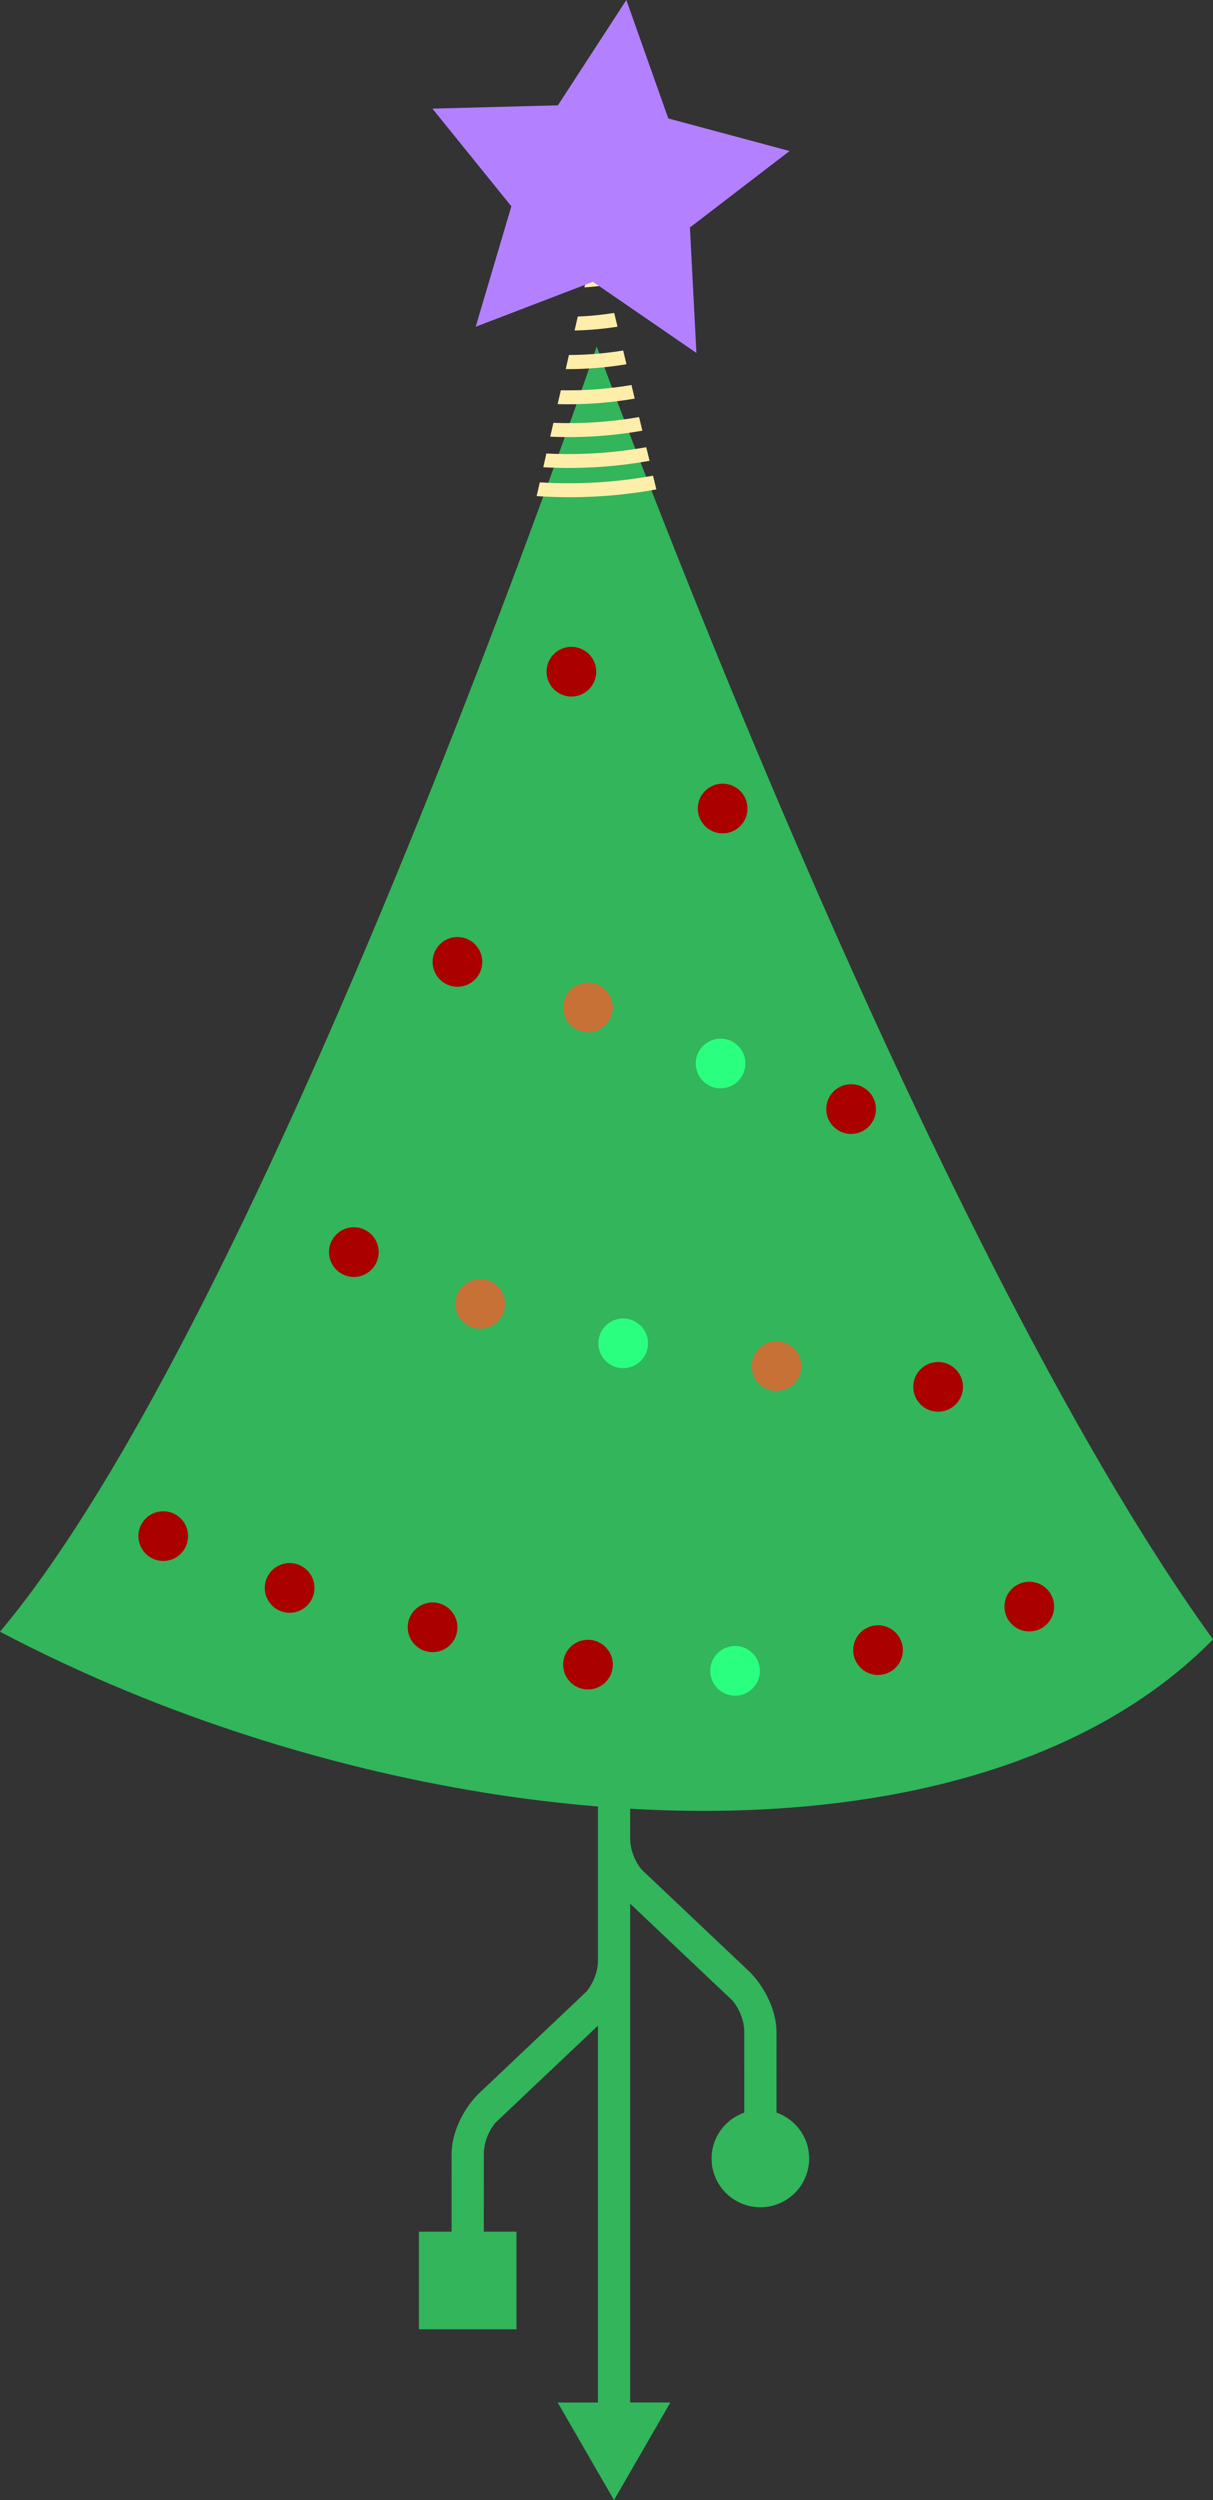 <?xml version="1.0" encoding="UTF-8" standalone="no"?>
<!-- Created with Inkscape (http://www.inkscape.org/) -->

<svg
   xmlns:dc="http://purl.org/dc/elements/1.1/"
   xmlns:cc="http://creativecommons.org/ns#"
   xmlns:rdf="http://www.w3.org/1999/02/22-rdf-syntax-ns#"
   xmlns:svg="http://www.w3.org/2000/svg"
   xmlns="http://www.w3.org/2000/svg"
   xmlns:sodipodi="http://sodipodi.sourceforge.net/DTD/sodipodi-0.dtd"
   xmlns:inkscape="http://www.inkscape.org/namespaces/inkscape"
   width="295.7"
   height="609.167"
   id="svg2"
   version="1.1"
   inkscape:version="0.48.2 r9819"
   sodipodi:docname="Icon!.svg"
   inkscape:export-filename="/Users/jacob/Dropbox/Unit of Creativity/Clients/Treeduino/Jacob's Seecrit Design Clubhouse/Icon!.png"
   inkscape:export-xdpi="37.822163"
   inkscape:export-ydpi="37.822163">
  <rect width="100%" height="100%" fill="#333333" stroke="none"/>
  <defs
     id="defs4">
    <inkscape:path-effect
       effect="spiro"
       id="path-effect2998"
       is_visible="true" />
    <inkscape:path-effect
       effect="spiro"
       id="path-effect2994"
       is_visible="true" />
  </defs>
  <sodipodi:namedview
     id="base"
     pagecolor="#ffffff"
     bordercolor="#666666"
     borderopacity="1.0"
     inkscape:pageopacity="0.0"
     inkscape:pageshadow="2"
     inkscape:zoom="0.7"
     inkscape:cx="103.4506"
     inkscape:cy="325.08824"
     inkscape:document-units="px"
     inkscape:current-layer="layer1"
     showgrid="false"
     fit-margin-top="0"
     fit-margin-left="0"
     fit-margin-right="0"
     fit-margin-bottom="0"
     inkscape:window-width="1127"
     inkscape:window-height="769"
     inkscape:window-x="215"
     inkscape:window-y="34"
     inkscape:window-maximized="0" />
  <g
     inkscape:label="Layer 1"
     inkscape:groupmode="layer"
     id="layer1"
     transform="translate(-60.609,-394.166)">
    <path
       inkscape:connector-curvature="0"
       d="m 210.291,1003.332 13.732,-23.779 -9.796,0 0,-121.539 25.002,23.665 c 1.614,2.014 2.747,4.649 2.809,7.36 0,10.966 0.003,17.478 0.008,19.875 -4.629,1.625 -7.97,5.989 -7.97,11.178 0,6.564 5.326,11.89 11.892,11.89 6.569,0 11.893,-5.326 11.893,-11.89 0,-5.188 -3.339,-9.553 -7.965,-11.178 l 0.003,-19.642 c 0,-5.323 -2.921,-10.902 -6.345,-14.452 0.102,0.097 0.21,0.198 -0.002,-0.006 -0.085,-0.075 -26.524,-25.108 -26.524,-25.108 -1.612,-2.01 -2.737,-4.643 -2.802,-7.352 l 0,-13.749 c 9.083,-1.822 15.926,-9.843 15.926,-19.465 0,-10.97 -8.892,-19.861 -19.858,-19.861 -10.969,0 -19.862,8.892 -19.862,19.861 0,9.623 6.849,17.644 15.939,19.466 l 0,13.508 c 0,0.035 -0.002,0.069 0,0.105 l 0,29.878 c -0.069,2.704 -1.196,5.334 -2.809,7.342 0,0 -26.437,25.027 -26.523,25.104 -0.212,0.201 -0.102,0.101 -0.002,0.002 -3.423,3.55 -6.342,9.131 -6.342,14.455 l 0.004,18.929 -7.973,0 0,23.785 23.782,0 0,-23.785 -7.962,0 c 0,0 0.009,-4.986 0.009,-19.161 0.062,-2.711 1.193,-5.349 2.808,-7.362 l 25.007,-23.67 0,91.817 -9.811,0 13.73,23.779 z"
       id="path1334"
       style="fill:#32b55b;fill-opacity:1" />
    <path
       style="fill:#32b55b;fill-opacity:1;stroke:none"
       d="m 206.071,478.596 c 0,0 -80.398,235.737 -145.462,313.147 99.142,52.209 235.459,63.22 295.7,1.877 C 285.121,695.134 206.071,478.596 206.071,478.596 z"
       id="path3012"
       inkscape:connector-curvature="0"
       sodipodi:nodetypes="cccc" />
    <path
       sodipodi:type="arc"
       style="fill:#aa0000;fill-opacity:1;fill-rule:nonzero;stroke:none"
       id="path3788"
       sodipodi:cx="239.40616"
       sodipodi:cy="136.32977"
       sodipodi:rx="11.111678"
       sodipodi:ry="11.111678"
       d="m 250.518,136.33 c 0,6.137 -4.975,11.112 -11.112,11.112 -6.137,0 -11.112,-4.975 -11.112,-11.112 0,-6.137 4.975,-11.112 11.112,-11.112 6.137,0 11.112,4.975 11.112,11.112 z"
       transform="matrix(0.545,0,0,0.545,69.425,483.531)" />
    <path
       transform="matrix(0.545,0,0,0.545,106.296,516.866)"
       d="m 250.518,136.33 c 0,6.137 -4.975,11.112 -11.112,11.112 -6.137,0 -11.112,-4.975 -11.112,-11.112 0,-6.137 4.975,-11.112 11.112,-11.112 6.137,0 11.112,4.975 11.112,11.112 z"
       sodipodi:ry="11.111678"
       sodipodi:rx="11.111678"
       sodipodi:cy="136.32977"
       sodipodi:cx="239.40616"
       id="path3790"
       style="fill:#aa0000;fill-opacity:1;fill-rule:nonzero;stroke:none"
       sodipodi:type="arc" />
    <path
       sodipodi:type="arc"
       style="fill:#aa0000;fill-opacity:1;fill-rule:nonzero;stroke:none"
       id="path3792"
       sodipodi:cx="239.40616"
       sodipodi:cy="136.32977"
       sodipodi:rx="11.111678"
       sodipodi:ry="11.111678"
       d="m 250.518,136.33 c 0,6.137 -4.975,11.112 -11.112,11.112 -6.137,0 -11.112,-4.975 -11.112,-11.112 0,-6.137 4.975,-11.112 11.112,-11.112 6.137,0 11.112,4.975 11.112,11.112 z"
       transform="matrix(0.545,0,0,0.545,41.646,554.241)" />
    <path
       transform="matrix(0.545,0,0,0.545,73.466,565.353)"
       d="m 250.518,136.33 c 0,6.137 -4.975,11.112 -11.112,11.112 -6.137,0 -11.112,-4.975 -11.112,-11.112 0,-6.137 4.975,-11.112 11.112,-11.112 6.137,0 11.112,4.975 11.112,11.112 z"
       sodipodi:ry="11.111678"
       sodipodi:rx="11.111678"
       sodipodi:cy="136.32977"
       sodipodi:cx="239.40616"
       id="path3794"
       style="fill:#c87137;fill-opacity:1;fill-rule:nonzero;stroke:none"
       sodipodi:type="arc" />
    <path
       transform="matrix(0.545,0,0,0.545,105.791,578.99)"
       d="m 250.518,136.33 c 0,6.137 -4.975,11.112 -11.112,11.112 -6.137,0 -11.112,-4.975 -11.112,-11.112 0,-6.137 4.975,-11.112 11.112,-11.112 6.137,0 11.112,4.975 11.112,11.112 z"
       sodipodi:ry="11.111678"
       sodipodi:rx="11.111678"
       sodipodi:cy="136.32977"
       sodipodi:cx="239.40616"
       id="path3796"
       style="fill:#2aff80;fill-opacity:1;fill-rule:nonzero;stroke:none"
       sodipodi:type="arc" />
    <path
       sodipodi:type="arc"
       style="fill:#aa0000;fill-opacity:1;fill-rule:nonzero;stroke:none"
       id="path3798"
       sodipodi:cx="239.40616"
       sodipodi:cy="136.32977"
       sodipodi:rx="11.111678"
       sodipodi:ry="11.111678"
       d="m 250.518,136.33 c 0,6.137 -4.975,11.112 -11.112,11.112 -6.137,0 -11.112,-4.975 -11.112,-11.112 0,-6.137 4.975,-11.112 11.112,-11.112 6.137,0 11.112,4.975 11.112,11.112 z"
       transform="matrix(0.545,0,0,0.545,137.61,590.102)" />
    <path
       transform="matrix(0.545,0,0,0.545,16.392,624.952)"
       d="m 250.518,136.33 c 0,6.137 -4.975,11.112 -11.112,11.112 -6.137,0 -11.112,-4.975 -11.112,-11.112 0,-6.137 4.975,-11.112 11.112,-11.112 6.137,0 11.112,4.975 11.112,11.112 z"
       sodipodi:ry="11.111678"
       sodipodi:rx="11.111678"
       sodipodi:cy="136.32977"
       sodipodi:cx="239.40616"
       id="path3800"
       style="fill:#aa0000;fill-opacity:1;fill-rule:nonzero;stroke:none"
       sodipodi:type="arc" />
    <path
       sodipodi:type="arc"
       style="fill:#c87137;fill-opacity:1;fill-rule:nonzero;stroke:none"
       id="path3802"
       sodipodi:cx="239.40616"
       sodipodi:cy="136.32977"
       sodipodi:rx="11.111678"
       sodipodi:ry="11.111678"
       d="m 250.518,136.33 c 0,6.137 -4.975,11.112 -11.112,11.112 -6.137,0 -11.112,-4.975 -11.112,-11.112 0,-6.137 4.975,-11.112 11.112,-11.112 6.137,0 11.112,4.975 11.112,11.112 z"
       transform="matrix(0.545,0,0,0.545,47.202,637.579)" />
    <path
       sodipodi:type="arc"
       style="fill:#2aff80;fill-opacity:1;fill-rule:nonzero;stroke:none"
       id="path3804"
       sodipodi:cx="239.40616"
       sodipodi:cy="136.32977"
       sodipodi:rx="11.111678"
       sodipodi:ry="11.111678"
       d="m 250.518,136.33 c 0,6.137 -4.975,11.112 -11.112,11.112 -6.137,0 -11.112,-4.975 -11.112,-11.112 0,-6.137 4.975,-11.112 11.112,-11.112 6.137,0 11.112,4.975 11.112,11.112 z"
       transform="matrix(0.545,0,0,0.545,82.052,647.176)" />
    <path
       transform="matrix(0.545,0,0,0.545,119.428,652.731)"
       d="m 250.518,136.33 c 0,6.137 -4.975,11.112 -11.112,11.112 -6.137,0 -11.112,-4.975 -11.112,-11.112 0,-6.137 4.975,-11.112 11.112,-11.112 6.137,0 11.112,4.975 11.112,11.112 z"
       sodipodi:ry="11.111678"
       sodipodi:rx="11.111678"
       sodipodi:cy="136.32977"
       sodipodi:cx="239.40616"
       id="path3806"
       style="fill:#c87137;fill-opacity:1;fill-rule:nonzero;stroke:none"
       sodipodi:type="arc" />
    <path
       sodipodi:type="arc"
       style="fill:#aa0000;fill-opacity:1;fill-rule:nonzero;stroke:none"
       id="path3808"
       sodipodi:cx="239.40616"
       sodipodi:cy="136.32977"
       sodipodi:rx="11.111678"
       sodipodi:ry="11.111678"
       d="m 250.518,136.33 c 0,6.137 -4.975,11.112 -11.112,11.112 -6.137,0 -11.112,-4.975 -11.112,-11.112 0,-6.137 4.975,-11.112 11.112,-11.112 6.137,0 11.112,4.975 11.112,11.112 z"
       transform="matrix(0.545,0,0,0.545,158.824,657.782)" />
    <path
       sodipodi:type="arc"
       style="fill:#aa0000;fill-opacity:1;fill-rule:nonzero;stroke:none"
       id="path3810"
       sodipodi:cx="239.40616"
       sodipodi:cy="136.32977"
       sodipodi:rx="11.111678"
       sodipodi:ry="11.111678"
       d="m 250.518,136.33 c 0,6.137 -4.975,11.112 -11.112,11.112 -6.137,0 -11.112,-4.975 -11.112,-11.112 0,-6.137 4.975,-11.112 11.112,-11.112 6.137,0 11.112,4.975 11.112,11.112 z"
       transform="matrix(0.545,0,0,0.545,-30.075,694.148)" />
    <path
       transform="matrix(0.545,0,0,0.545,0.735,706.774)"
       d="m 250.518,136.33 c 0,6.137 -4.975,11.112 -11.112,11.112 -6.137,0 -11.112,-4.975 -11.112,-11.112 0,-6.137 4.975,-11.112 11.112,-11.112 6.137,0 11.112,4.975 11.112,11.112 z"
       sodipodi:ry="11.111678"
       sodipodi:rx="11.111678"
       sodipodi:cy="136.32977"
       sodipodi:cx="239.40616"
       id="path3812"
       style="fill:#aa0000;fill-opacity:1;fill-rule:nonzero;stroke:none"
       sodipodi:type="arc" />
    <path
       transform="matrix(0.545,0,0,0.545,35.585,716.371)"
       d="m 250.518,136.33 c 0,6.137 -4.975,11.112 -11.112,11.112 -6.137,0 -11.112,-4.975 -11.112,-11.112 0,-6.137 4.975,-11.112 11.112,-11.112 6.137,0 11.112,4.975 11.112,11.112 z"
       sodipodi:ry="11.111678"
       sodipodi:rx="11.111678"
       sodipodi:cy="136.32977"
       sodipodi:cx="239.40616"
       id="path3814"
       style="fill:#aa0000;fill-opacity:1;fill-rule:nonzero;stroke:none"
       sodipodi:type="arc" />
    <path
       sodipodi:type="arc"
       style="fill:#aa0000;fill-opacity:1;fill-rule:nonzero;stroke:none"
       id="path3816"
       sodipodi:cx="239.40616"
       sodipodi:cy="136.32977"
       sodipodi:rx="11.111678"
       sodipodi:ry="11.111678"
       d="m 250.518,136.33 c 0,6.137 -4.975,11.112 -11.112,11.112 -6.137,0 -11.112,-4.975 -11.112,-11.112 0,-6.137 4.975,-11.112 11.112,-11.112 6.137,0 11.112,4.975 11.112,11.112 z"
       transform="matrix(0.545,0,0,0.545,73.466,725.462)" />
    <path
       transform="matrix(0.545,0,0,0.545,109.326,726.978)"
       d="m 250.518,136.33 c 0,6.137 -4.975,11.112 -11.112,11.112 -6.137,0 -11.112,-4.975 -11.112,-11.112 0,-6.137 4.975,-11.112 11.112,-11.112 6.137,0 11.112,4.975 11.112,11.112 z"
       sodipodi:ry="11.111678"
       sodipodi:rx="11.111678"
       sodipodi:cy="136.32977"
       sodipodi:cx="239.40616"
       id="path3818"
       style="fill:#2aff80;fill-opacity:1;fill-rule:nonzero;stroke:none"
       sodipodi:type="arc" />
    <path
       transform="matrix(0.545,0,0,0.545,144.176,721.927)"
       d="m 250.518,136.33 c 0,6.137 -4.975,11.112 -11.112,11.112 -6.137,0 -11.112,-4.975 -11.112,-11.112 0,-6.137 4.975,-11.112 11.112,-11.112 6.137,0 11.112,4.975 11.112,11.112 z"
       sodipodi:ry="11.111678"
       sodipodi:rx="11.111678"
       sodipodi:cy="136.32977"
       sodipodi:cx="239.40616"
       id="path3820"
       style="fill:#aa0000;fill-opacity:1;fill-rule:nonzero;stroke:none"
       sodipodi:type="arc" />
    <path
       sodipodi:type="arc"
       style="fill:#aa0000;fill-opacity:1;fill-rule:nonzero;stroke:none"
       id="path3822"
       sodipodi:cx="239.40616"
       sodipodi:cy="136.32977"
       sodipodi:rx="11.111678"
       sodipodi:ry="11.111678"
       d="m 250.518,136.33 c 0,6.137 -4.975,11.112 -11.112,11.112 -6.137,0 -11.112,-4.975 -11.112,-11.112 0,-6.137 4.975,-11.112 11.112,-11.112 6.137,0 11.112,4.975 11.112,11.112 z"
       transform="matrix(0.545,0,0,0.545,181.047,711.32)" />
    <path
       style="font-size:medium;font-style:normal;font-variant:normal;font-weight:normal;font-stretch:normal;text-indent:0;text-align:start;text-decoration:none;line-height:normal;letter-spacing:normal;word-spacing:normal;text-transform:none;direction:ltr;block-progression:tb;writing-mode:lr-tb;text-anchor:start;baseline-shift:baseline;color:#000000;fill:#ffeeaa;fill-opacity:1;stroke:none;stroke-width:3.4;marker:none;visibility:visible;display:inline;overflow:visible;enable-background:accumulate;font-family:Sans;-inkscape-font-specification:Sans"
       d="m 207.924,460.259 c -1.348,0.2 -2.705,0.326 -4.062,0.438 l -0.781,3.5 c 1.877,-0.124 3.764,-0.34 5.625,-0.625 l -0.781,-3.312 z m 2.406,10.156 c -2.942,0.463 -5.901,0.772 -8.875,0.875 l -0.781,3.406 c 3.499,-0.081 7.01,-0.379 10.469,-0.938 l -0.812,-3.344 z m 2.188,9.156 c -4.37,0.717 -8.794,1.081 -13.219,1.094 l -0.781,3.438 c 4.959,0.031 9.916,-0.369 14.812,-1.188 l -0.812,-3.344 z m 2.031,8.406 c -5.691,0.967 -11.454,1.395 -17.219,1.281 l -0.781,3.375 c 6.282,0.17 12.581,-0.276 18.781,-1.344 l -0.781,-3.312 z m 1.844,7.812 c -6.892,1.197 -13.893,1.664 -20.875,1.406 l -0.781,3.375 c 7.52,0.324 15.046,-0.16 22.469,-1.469 l -0.812,-3.312 z m 1.75,7.344 c -8.036,1.424 -16.203,1.945 -24.344,1.531 l -0.75,3.344 c 8.653,0.485 17.364,-0.033 25.906,-1.562 l -0.812,-3.312 z m 1.656,6.938 c -9.097,1.639 -18.379,2.193 -27.594,1.625 l -0.781,3.344 c 9.754,0.654 19.557,0.125 29.188,-1.625 l -0.812,-3.344 z"
       id="path3826"
       inkscape:connector-curvature="0" />
    <path
       sodipodi:type="star"
       style="fill:#b380ff;fill-opacity:1;fill-rule:nonzero;stroke:none"
       id="path3824"
       sodipodi:sides="5"
       sodipodi:cx="178.29192"
       sodipodi:cy="187.34248"
       sodipodi:r1="62.329357"
       sodipodi:r2="31.164679"
       sodipodi:arg1="0.65322528"
       sodipodi:arg2="1.2815438"
       inkscape:flatsided="false"
       inkscape:rounded="0"
       inkscape:randomized="0"
       d="m 227.789,225.223 -40.608,-8.011 -29.62,28.911 -4.93,-41.096 -36.649,-19.237 37.561,-17.388 6.97,-40.8 28.144,30.35 40.957,-5.979 -20.167,36.145 z"
       transform="matrix(0.679,0.293,-0.293,0.679,141.7,260.497)"
       inkscape:transform-center-x="-6.0353695"
       inkscape:transform-center-y="-10.145373" />
  </g>
</svg>
